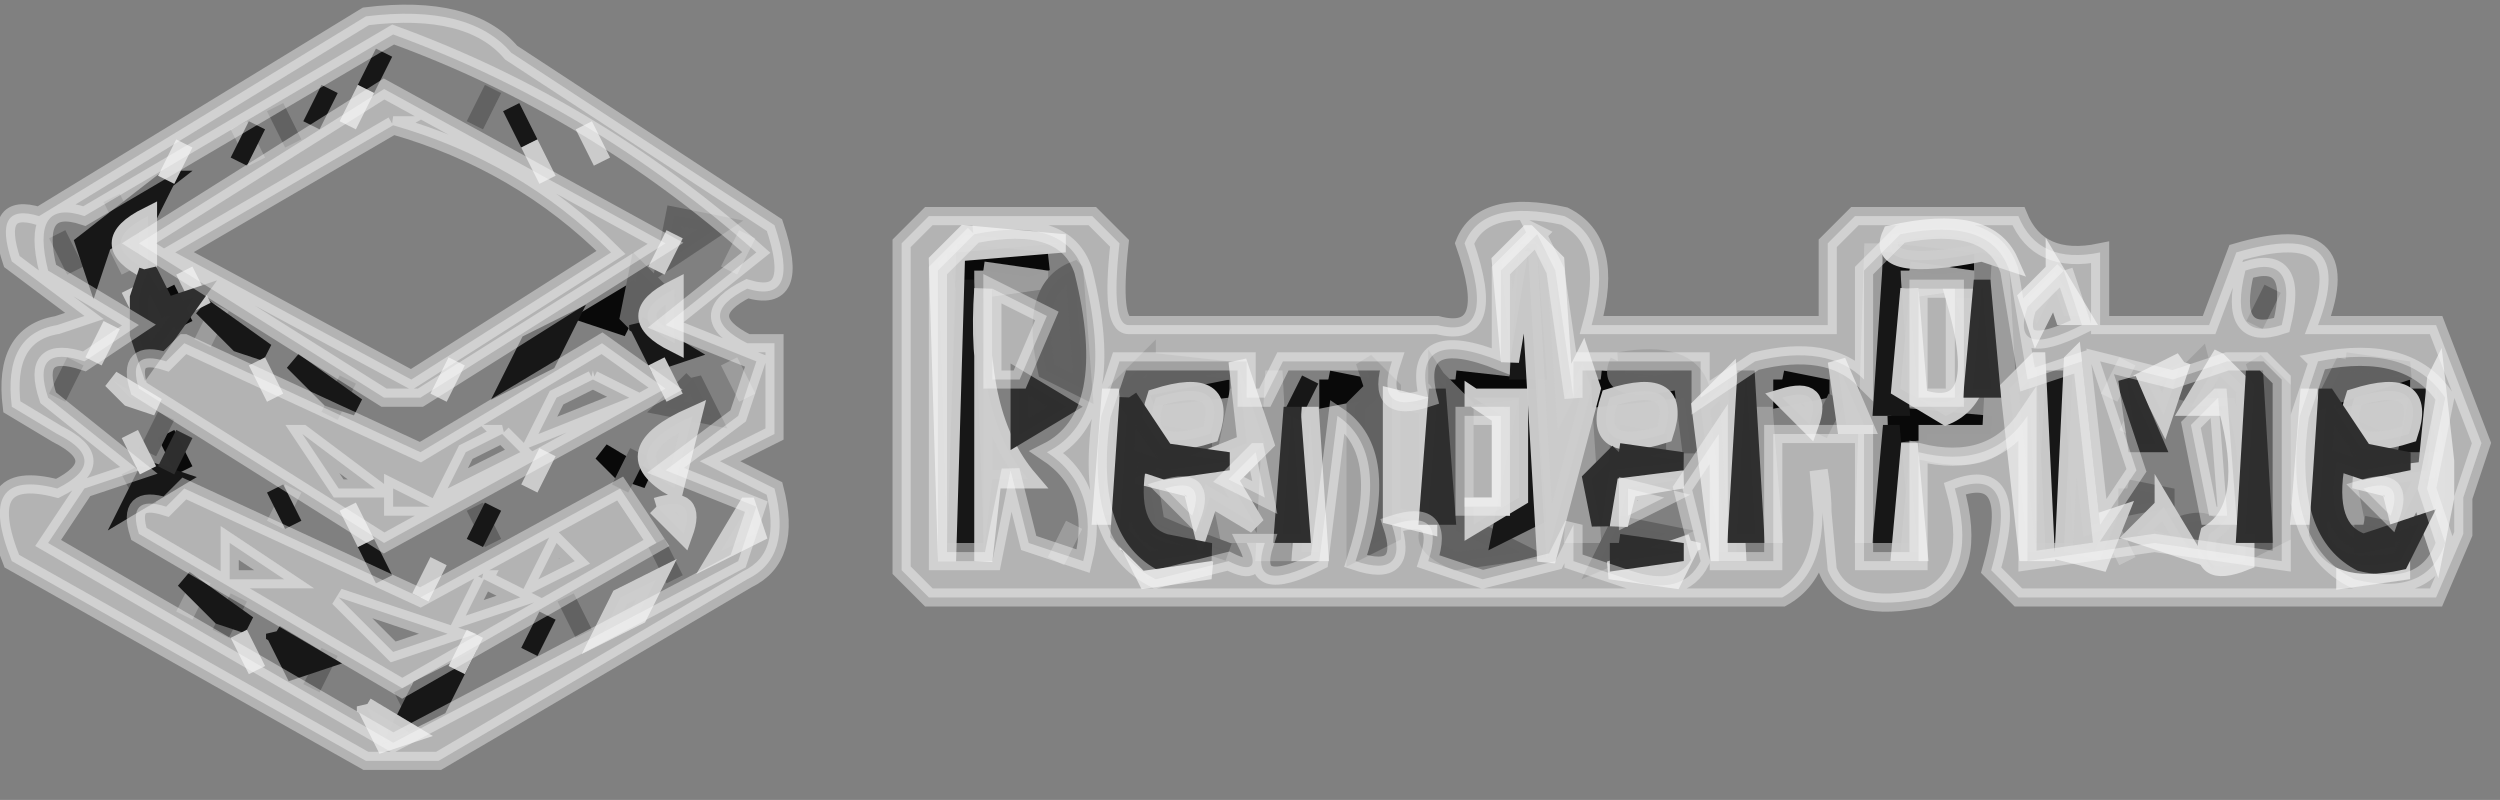 <svg xmlns="http://www.w3.org/2000/svg" role="img" viewBox="7.35 3.10 137.67 44.05"><rect x="7.35" y="3.10" width="137.67" height="44.05" fill="#808080" stroke="none"/><title>Pixie logo</title><path fill="#090909" stroke="#090909" d="M60 17l5 .5-4.5 1.5-.5-2zm51.5 0l4.5.5-4.5.5v-1zm-95 2l1 2-1-2zm26 0l-1 2-1.5-.5 2.5-1.5zm28 5l4.5.5-4.5.5v-1zm10 0l2.5.5-2.5.5v-1zm7 0l4.5.5-4.5.5v-1zm8 0l4.5.5-4.5.5v-1zm10 0l2.5.5-2.5.5v-1zm31 0l3.5.5-3.5.5v-1zm-25 2l5.5.5-5.5.5v-1zm-95 1l1 2-1-2zm24 1l2.5 1.5-1.5-.5-1-1z"/><path fill="#9C9C9C" stroke="#9C9C9C" d="M20.5 10l1 2-1-2zm-7 6l1 2-1-2zm35 0l-1 2 1-2zm62 1l.5 15.5h-1l.5-15.5zm-49 1l3.5.5-3.5.5v-1zm51 0l3.5.5-3.5.5v-1zm5 0l.5 8.5q-.7 2.3-4.5 1.5v-1h3.5l.5-9zm-98 2l-1 2 1-2zm28 3l1 2-1-2zm77 0l-1 2 1-2zm-47 1l.5 9.5h-1l.5-9.5zm-2 1l.5 2.5h-1l.5-2.5zm19 0l.5 7.5h-1l.5-7.5zm31 0l-1 2 1-2zm-21 1l.5 6.5h-1l.5-6.5zm32 3l.5 2.5h-1l.5-2.5zm-113 1l-1 2 1-2zm51 0l1.5 2.5h-1l-.5-2.5zm-8 2l-1 2 1-2zm57 0l1 2-1-2zm-105 3l-1 2 1-2z" opacity=".992"/><path fill="#626262" stroke="#626262" d="M34.5 8l-1 2 1-2zm-12 1l1 2-1-2zm-9 5l1 2-1-2zm31 1l2.5.5-3 2 .5-2.5zm-34 1l1 2-1-2zm32 2l1.5 1.5-.5 2.5-1.5-1.5.5-2.5zm24 0l.5 6.5-2-1Q64 19 66.5 18zm66 1l-1 2 1-2zm-121 4l-1 2 1-2zm59 0l4.5.5-5 1 1 2.5 3 .5-2.5.5-2.5-3.5 1.5-1.5zm12 0l1.5 1.5v8l-2 1v-8l1-1-.5-1.5zm14 0q3.8-.7 4.5 1.5l-.5 3.5-.5-4q-4.4 1-3.5-1zm32 0l.5 2-2-.5 1.5-1.5zm3 0l1.5 1.5v8l-2 1 1-1v-8l-.5-1.5zm5 0l3.5.5-4.5 1.5 1-2zm-110 1l-1 2 1-2zm19 0l1 2-2.5-.5 1.5-1.5zm41 0l1.5 1.5V32l3 1.5-3.5.5q-2.8-1.2-.5-2.5.5-6-.5-7.5zm22 1l-1 2 1-2zm-92 1l-1 2 1-2zm80 1l2.5.5-2.5.5v-1zm41 0l3.5 1.5-1.5-.5q-3 .5-2-1zm-95 1l-1 2 1-2zm-28 1l1 2-1-2zm56 0l.5 3 4 1.5-1.5-.5-3.5-1.5.5-2.5zm54 1l2.5.5-2.5.5v-1zm-91 1l1 2-1-2zm63 1l2.5.5-3.5 1.5 1-2zm31 0q2.3-.7 1.5 1.5l-1.5-1.5zm10 0l2.5.5-2.5.5v-1zm-94 1l1 2-1-2zm-23 3l-1 2 1-2zm18 0l1 2-1-2zm-13 3l-1 2 1-2zm4 2l1 2-1-2z" opacity=".996"/><path fill="#171717" stroke="#171717" d="M28.5 6l-1 2 1-2zm-3 2l-1 2 1-2zm10 1l1 2-1-2zm-14 1l-1 2 1-2zm-5 3l-1 2-2.5 1.5-.5 1.5-.5-1.5 4.5-3.5zm75 4l.5 6.5h-1l.5-6.5zm20 1l.5 7.5h-1l.5-7.5zm-51 1l.5 13.5h-1l.5-13.5zm-42 1l3.5 2.5-1.5-.5-2-2zm20 1l-1 2-2 1 1-2 2-1zm4 0l2.5 1.5-1.5.5-1-2zm-19 2l3.5 2.5-1.5-.5-2-2zm56 1l-1 2 1-2zm41 0l.5 8.5h-1l.5-8.5zm-29 1l.5 6.5-2 1 1.5-7.5zm49 0l.5 2.5h-1l.5-2.5zm-29 2l.5 5.5h-1l.5-5.5zm-96 2l1.5.5-2.5 1.5 1-2zm7 1l1 2-1-2zm12 1l-1 2 1-2zm-7 2l1 2-1-2zm-10 2l3.5 2.5-1.5-.5-2-2zm20 2l-1 2 1-2zm-15 1l2.5 1.5-1.5.5-1-2zm10 2l-1 2-2 1 1-2 2-1z"/><path fill="#CDCDCD" stroke="#CDCDCD" d="M27.5 8l-1 2 1-2zm12 2l1 2-1-2zm-22 1l-1 2 1-2zm19 0l1 2-1-2zm-21 4v3q-3-1.5 0-3zm29 1l-1 2 1-2zm16 0l5.5.5-6 .5-.5 17-.5-16.5 1.5-1.5zm31 0l1.5 1.5.5 7.5 1-2 .5 1.5-2.5 9.5-1-17-1 6-.5-5.5 1.5-1.5zm20 0q5.3-1.2 6.5 1.5l-1.5-.5q-6 1.2-5-1zm-94 2l1 2-1-2zm103 0l1.5 2.5h-1l-.5-1.5-1 2-.5-1.5 1.5-1.5zm-106 1l1 2-1-2zm30 0v3q-3-1.5 0-3z" opacity=".969"/><path fill="#CDCDCD" stroke="#CDCDCD" d="M61.5 19Q61 26 64 29.5h-2l-.5 4.5V19zm51 0l.5 6q4 1.4 2-5.5h1q1.3 5.3-1.5 6.5l-2.5-1.5.5-5.5zm-99 2l-1 2 1-2zm8 2l1 2-1-2zm11 0l-1 2 1-2zm11 0l1 2-1-2zm32 0l1.5 4.5-2 2 1.5 2.5-2.5-1.5-.5 1.5-.5-2-2-.5 5-2-.5-4.5zm33 0l1.5 3.5h-1l-.5-3.5zm11 0l.5 10.5h-1l-1-9 1.5-1.5zm2 0l1 9 1.5-.5-1 2.5-2-.5.5-10.5zm6 0l-.5 1.5-.5 1.5-1-2 2-1zm2 0l1.5 1.5V34q-2.7 1.1-2-1.5 2.5-1.5 1-7h-2l1.5-2.5zm-116 1l2.5 1.5-1.5-.5-1-1zm89 0l.5 9.5h-1l-1-8 1.5-1.5zm39 0l.5 4.5v2l-.5 2.5-1-3-1 2-.5-2-2-.5 4-.5.5-5zm-73 1l.5 6.5h-1l.5-6.5z" opacity=".969"/><path fill="#CDCDCD" stroke="#CDCDCD" d="M71 25q4.1-1.3 3 2-4.1 1.3-3-2zm13 0l2 .5V32l-2-.5V25zm4.5 0H91v5.5L88.5 32v-1H90v-5l-1.5-1zm7.5 0q4.1-1.3 3 2-4.1 1.3-3-2zm9.5 0q2.3-.7 1.5 1.5l-1.5-1.5zm29 0l.5 6.5h-1l.5-6.5zm2.5 0q4.1-1.3 3 2-4.1 1.3-3-2zm-91.5 1l-1 4q-3.5-2 1-4zm34 0l.5 7.5h-1l.5-7.5zm-65 1l1 2-1-2zm23 1l-1 2 1-2zm75 0l.5 5.5h-1l.5-5.5zM96 29l4 .5-3 .5-.5 2-.5-3zm-69.5 2l1 2-1-2zm17 0q2.3-.7 1.5 1.5L43.5 31zm5 0l.5 1.5-2 1 1.5-2.5zm78 0l1.5 2.5-1.5-.5-1.5-.5 1.5-1.5zm-57 2l4.5 1.5-3.5.5-1-2zm31 0l-1 2-3.5-.5 4.5-1.5zm-69 1l-1 2 1-2zm105 0l3.5.5-3.5.5v-1zm-93 1l-1 2-2 1 1-2 2-1zm-23 3l1 2-1-2zm13 0l-1 2 1-2zm-6 4l2.5 1.5-1.5.5-1-2z" opacity=".969"/><path fill="#2F2F2F" stroke="#2F2F2F" d="M15.5 18l1 2 1.5-.5-2.5 3.5-.5-1.5v-2l.5-1.5zm101 1l.5 5.5h-1l.5-5.5zm-53 5l2.5 1.5-2.5 1.5v-3zm40 0l.5 8.5h-1l.5-8.5zm21 0l1.5 3.5h-1l-.5-3.5zm7 0l.5 8.5h-1l.5-8.5zm-62 1l2 3 3.5.5-3.5.5-1.5-.5q-.7 3.8 1.5 4.5l2.5.5-3.5.5-1.5-1.5.5-7.5zm17 0l.5 6.5h-1l.5-6.5zm49 0l2 3 2.5.5-2.5.5-1.5-.5q-.7 3.8 1.5 4.5l3-1-1 2q-3.7.8-4.5-1.5l.5-7.5zm-57 1l.5 6.5h-1l.5-6.5zm-61 1l-1 2 1-2zm79 1l3.5.5-4 .5-.5 3-.5-2.5 1.5-1.5zm0 5l3.5.5-3.5.5v-1z" opacity=".996"/><path fill="#FBFBFB" stroke="#FBFBFB" d="M27.5 4q5.7-.7 8 2L50 15.5q1.5 4.4-1.5 3.5-3 1.5 0 3H50v5l-3 1.5 3 1.5q1 3.8-1.5 5l-17 10h-4L8 34q-2.1-5.2 2.5-4 3-1.5 0-3L8 25.5q-.5-4 2.5-4.5l1.5-.5-4-3Q6.9 14.2 9.5 15l18-11zM29 5L12 15q-3-1-2 3l5 3-3 2q-3-1-2 2l5 4-3 1-2 3 19 11 19-10 1-3-5-2 4-3 1-3-5-2 5-4Q40 9 29 5z" opacity=".416"/><path fill="#FBFBFB" stroke="#FBFBFB" d="M28.5 8L44 16.5 30.5 25h-2L15 16.5 28.5 8zm.5 2l-12 7 13 7 11-7q-5-5-12-7zm29.5 5h9l1.5 1.5q-.5 4.5.5 4.5h17q3.4.9 1.5-4.5 1-2.5 5.5-1.5 2.8 1.4 1.5 6h13v-4.5l1.5-1.5h9q1.1 2.7 4.5 2v4h6l1.5-4q6.8-2 4.5 4h6.5l2.5 6.5-1 3v2l-1.5 3.5h-23l-1.5-1.5q1.7-5.9-2-4.5 1.3 4.6-1.5 6-4.5 1-5.5-1.5l-.5-5.5q.9 5.4-2 7h-47L57 34.5v-18l1.5-1.5zm2.5 1l-2 2v16h3l1-5 1 4 3 1q1-4-2-6 4-2 2-10-1-3-6-2zm31 0l-2 2v5q-5-2-4 2-3 1-2-2h-6l-1 2h-1v-2h-7l-1 3q-1 7 3 9l4-1q2 1 1-1h1q-1 3 3 1l1-8q3 2 1 8 3 1 2-2 3-1 2 2l3 1 4-1 1-2v2l3 1q3 1 4-1l-1-4 2-3v7h3v-7h5v7h3v-6q4 1 6-2v8l7-1 7 1V24l-1-1h-2l-3 1-4-1 2 6-2 3-1-9-3 1-1-6q-1-3-6-2l-2 2v6q-2-2-6-1l-3 2v-2h-7v2l-1-7-1-2zm29 2l-2 2q-1 3 3 1l-1-3zm10 0q-1 4 2 3 1-4-2-3zm4 5l-1 3q-1 7 3 9 4 1 5-2l-1-3 1-5q-2-3-7-2z" opacity=".416"/><path fill="#FBFBFB" stroke="#FBFBFB" d="M62 19l3 1.5-1.5 3.5H62v-5zm51 0h2v6h-2v-6zm-95.5 3l13 6 10-6 3.5 2.5L28.5 33 15 24.5q-.7-2.2 1.5-1.5l1-1zM40 24l-2 1-1 2 5-2-2-1zm-16 3l2 3h2l-4-3zm11 0l-2 1-1 2 4-2-1-1zm-6 3v1h2l-2-1zm100.5-5l.5 6.5h-1l-1-5 1.5-1.5zM88 26h2v5h-2v-5zm-11.5 2l.5 2.5-2-1 1.5-1.5z" opacity=".416"/><path fill="#FBFBFB" stroke="#FBFBFB" d="M17.5 30l13 6 11-6 2 3-14 8L15 32.5q-.7-2.2 1.5-1.5l1-1zm2.5 3v2h3l-3-2zm18 0l-1 2 2-1-1-1zm-4 2l-1 2 3-1-2-1zm-8 1l3 3 3-1-6-2zm45.5-6q2.3-.7 1.5 1.5L71.5 30zM97 30l2 .5-2 1V30zm40.5 0q2.3-.7 1.5 1.5l-1.5-1.5z" opacity=".416"/></svg>